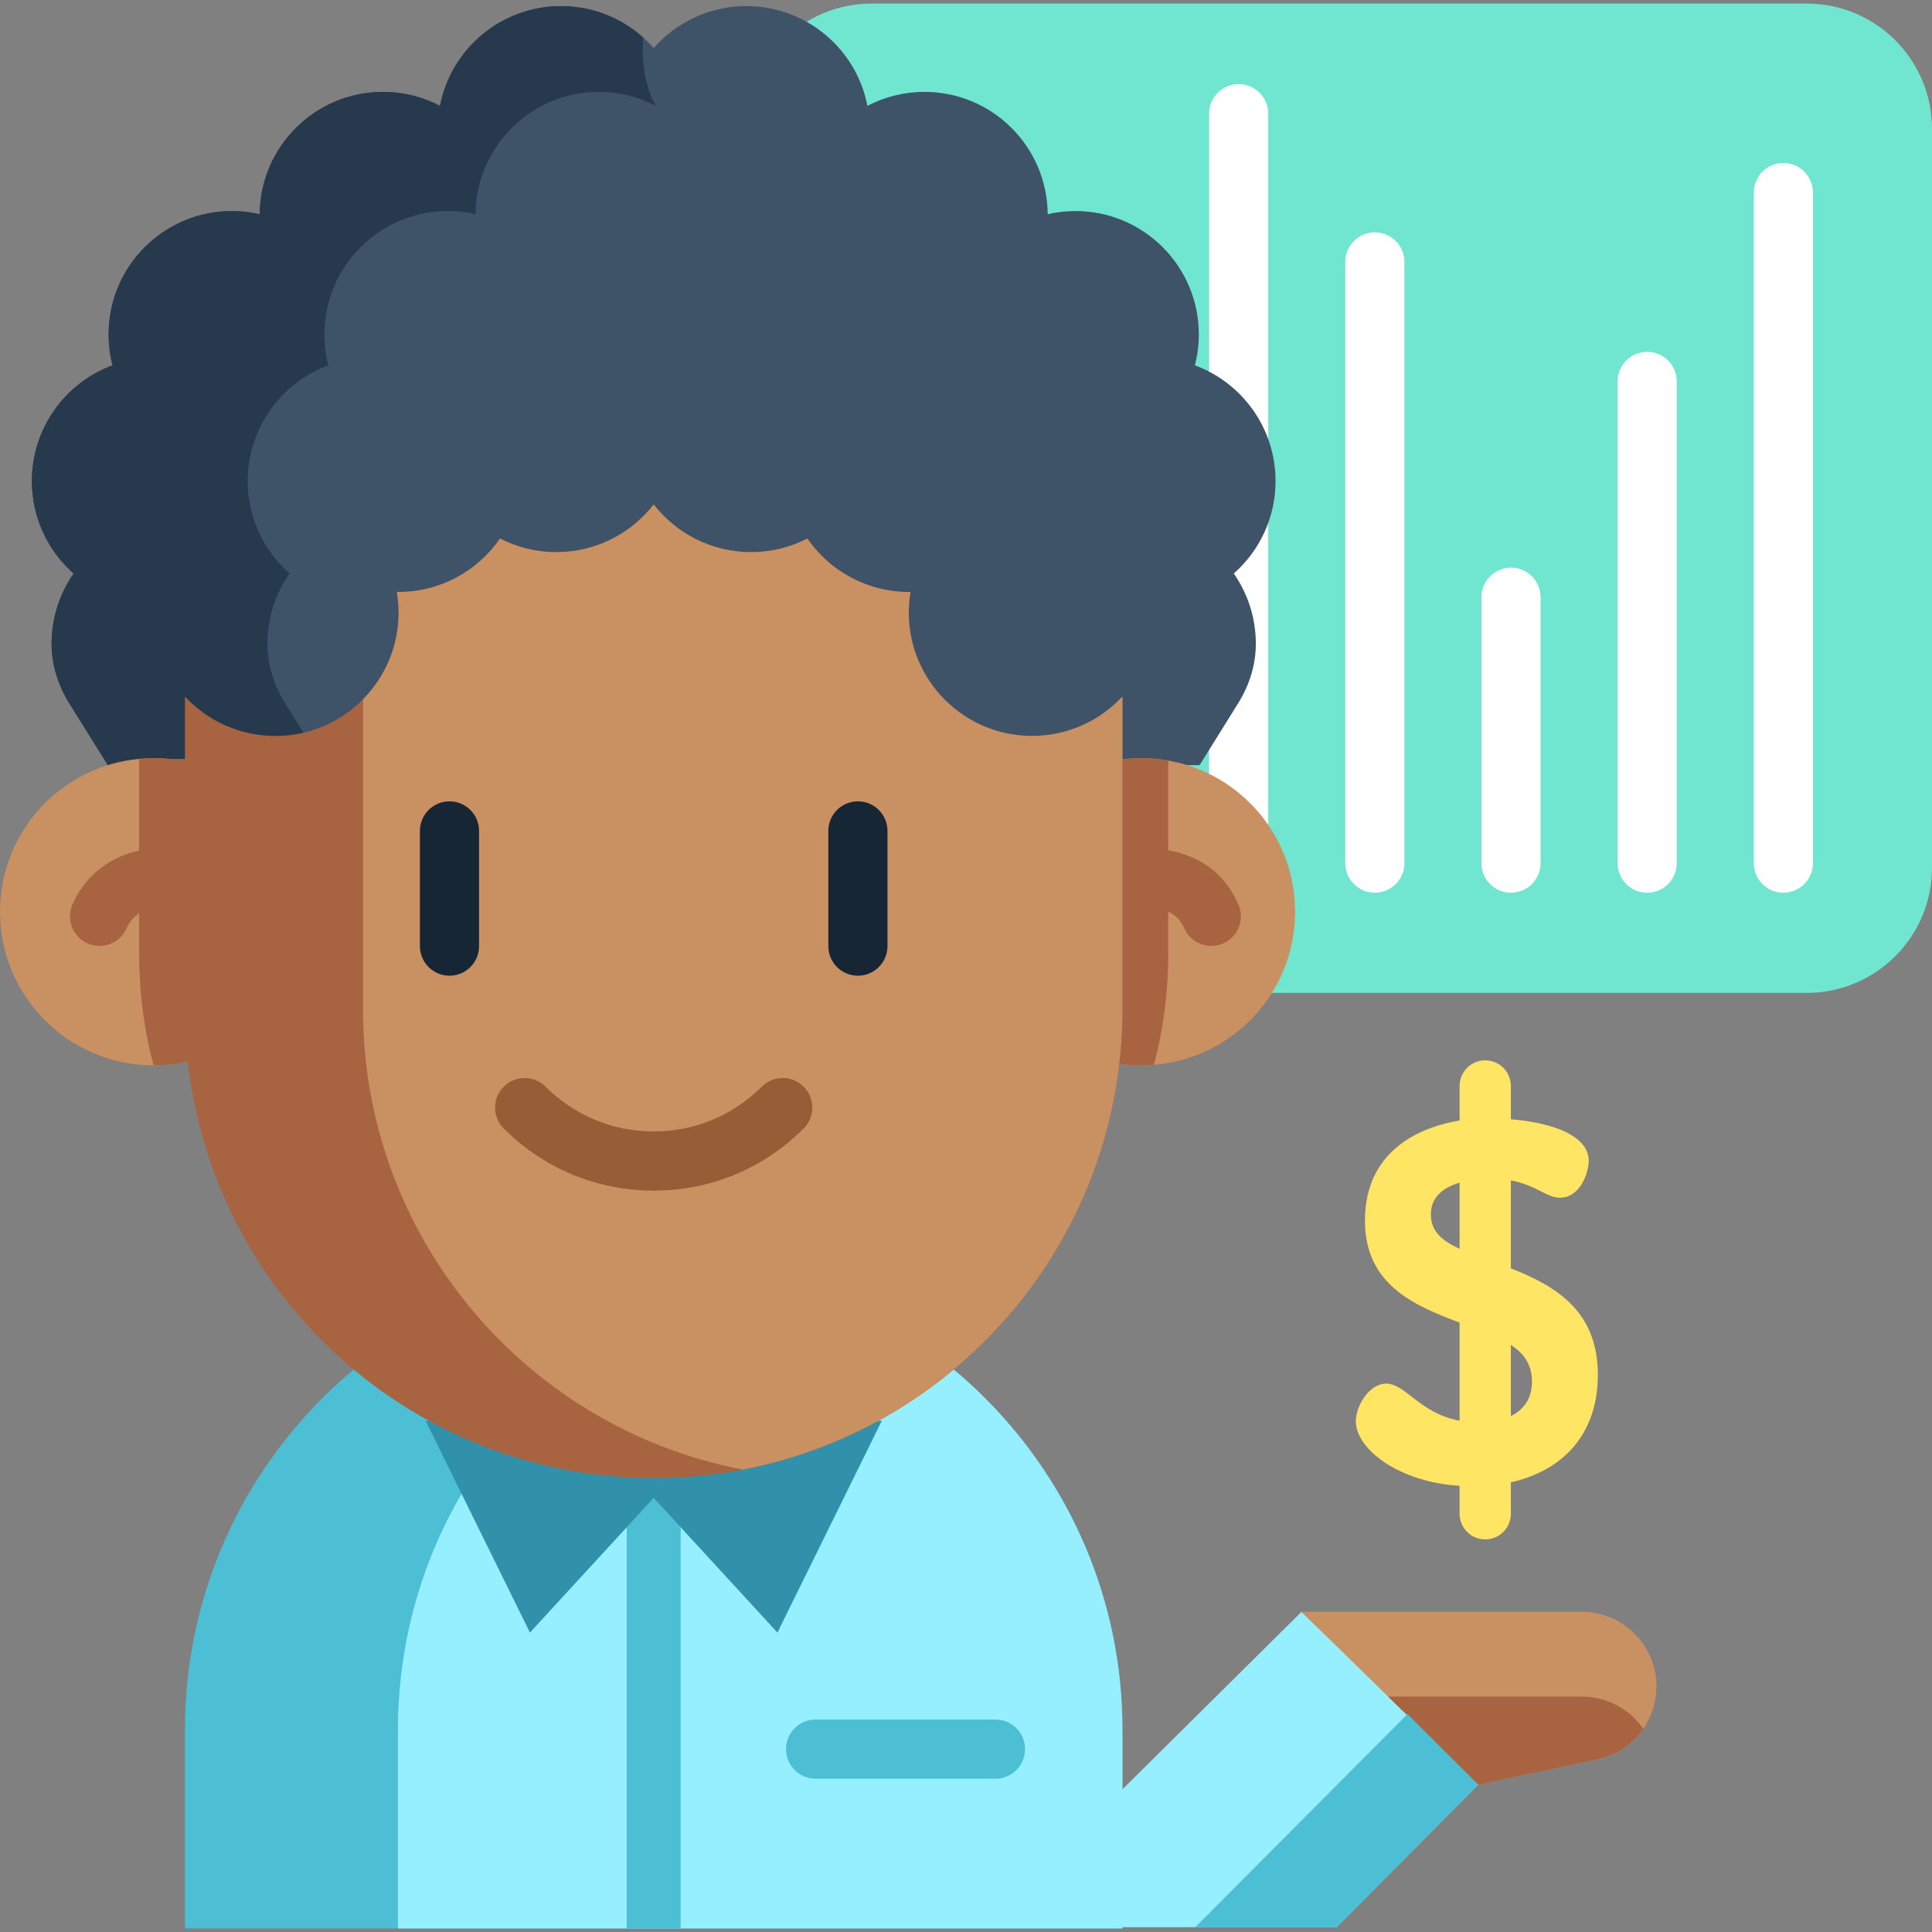 <?xml version="1.0" encoding="iso-8859-1"?>
<!-- Generator: Adobe Illustrator 19.0.0, SVG Export Plug-In . SVG Version: 6.00 Build 0)  -->
<svg xmlns="http://www.w3.org/2000/svg" xmlns:xlink="http://www.w3.org/1999/xlink" version="1.1" id="Layer_1" x="0px" y="0px" viewBox="0 0 489.954 489.954" style="enable-background:new 0 0 489.954 489.954;" xml:space="preserve" width="512" height="512">
<rect x="0" y="0" width="489.954" height="489.954" fill="#808080" stroke="none"/>
<g>
	<path style="fill:#70E6D1;" d="M221.06,251.797h237.116c17.551,0,31.778-14.228,31.778-31.778V32.685   c0-17.551-14.228-31.778-31.778-31.778H221.06c-17.551,0-31.778,14.228-31.778,31.778v187.334   C189.281,237.57,203.509,251.797,221.06,251.797z"/>
	<g>
		<path style="fill:#FFFFFF;" d="M452.257,226.396c-4.142,0-7.5-3.358-7.5-7.5V48.833c0-4.142,3.358-7.5,7.5-7.5s7.5,3.358,7.5,7.5    v170.063C459.757,223.038,456.399,226.396,452.257,226.396z"/>
		<path style="fill:#FFFFFF;" d="M383.189,226.396c-4.142,0-7.5-3.358-7.5-7.5v-67.439c0-4.142,3.358-7.5,7.5-7.5s7.5,3.358,7.5,7.5    v67.439C390.689,223.038,387.331,226.396,383.189,226.396z"/>
		<path style="fill:#FFFFFF;" d="M417.722,226.396c-4.142,0-7.5-3.358-7.5-7.5V96.724c0-4.142,3.358-7.5,7.5-7.5s7.5,3.358,7.5,7.5    v122.172C425.222,223.038,421.864,226.396,417.722,226.396z"/>
		<path style="fill:#FFFFFF;" d="M314.121,226.396c-4.142,0-7.5-3.358-7.5-7.5V28.831c0-4.142,3.358-7.5,7.5-7.5s7.5,3.358,7.5,7.5    v190.064C321.621,223.038,318.263,226.396,314.121,226.396z"/>
		<path style="fill:#FFFFFF;" d="M348.655,226.396c-4.142,0-7.5-3.358-7.5-7.5V66.425c0-4.142,3.358-7.5,7.5-7.5s7.5,3.358,7.5,7.5    v152.47C356.155,223.038,352.797,226.396,348.655,226.396z"/>
	</g>
	<path style="fill:#3E5268;" d="M304.21,194.046l9.812-15.747c2.793-4.483,4.436-9.631,4.456-14.913c0-0.039,0-0.079,0-0.118   c0-6.62-2.07-12.77-5.59-17.83c6.49-5.73,10.59-14.1,10.59-23.44c0-13.47-8.52-24.95-20.46-29.35c0.65-2.51,1-5.14,1-7.85   c0-17.28-14.01-31.28-31.28-31.28c-2.42,0-4.77,0.28-7.04,0.81c-0.13-17.16-14.08-31.03-31.27-31.03c-5.21,0-10.13,1.29-14.45,3.54   c-2.79-14.41-15.47-25.29-30.7-25.29c-9.37,0-17.77,4.12-23.5,10.64c-5.73-6.52-14.13-10.64-23.5-10.64   c-15.23,0-27.91,10.88-30.7,25.29c-4.32-2.25-9.24-3.54-14.45-3.54c-17.19,0-31.14,13.87-31.27,31.03   c-2.27-0.53-4.62-0.81-7.04-0.81c-17.27,0-31.28,14-31.28,31.28c0,2.71,0.35,5.34,1,7.85c-11.94,4.4-20.46,15.88-20.46,29.35   c0,9.34,4.1,17.71,10.59,23.44c-3.52,5.06-5.59,11.21-5.59,17.83c0,0.039,0,0.079,0,0.118c0.02,5.282,1.662,10.43,4.456,14.913   l9.812,15.747"/>
	<path style="fill:#27394C;" d="M166.318,26.837c-4.32-2.25-9.24-3.54-14.45-3.54c-17.19,0-31.14,13.87-31.27,31.03   c-2.27-0.53-4.62-0.81-7.04-0.81c-17.27,0-31.28,14-31.28,31.28c0,2.71,0.35,5.34,1,7.85c-11.94,4.4-20.46,15.88-20.46,29.35   c0,9.34,4.1,17.71,10.59,23.44c-3.52,5.06-5.59,11.21-5.59,17.83v0.12c0.02,5.28,1.66,10.43,4.45,14.91l9.82,15.75h-54.74   l-9.81-15.75c-2.79-4.48-4.44-9.63-4.46-14.91v-0.12c0-6.62,2.07-12.77,5.59-17.83c-6.49-5.73-10.59-14.1-10.59-23.44   c0-13.47,8.52-24.95,20.46-29.35c-0.65-2.51-1-5.14-1-7.85c0-17.28,14.01-31.28,31.28-31.28c2.42,0,4.77,0.28,7.04,0.81   c0.13-17.16,14.08-31.03,31.27-31.03c5.21,0,10.13,1.29,14.45,3.54c2.79-14.41,15.47-25.29,30.7-25.29c7.99,0,15.28,3,20.8,7.94   C162.668,15.927,163.648,22.237,166.318,26.837z"/>
	<path style="fill:#C99061;" d="M328.431,231.217c0,20.455-15.753,37.217-35.783,38.82c-1.045,0.089-2.107,0.133-3.17,0.133   c-2.727,0-5.384-0.275-7.952-0.815H46.905c-2.568,0.54-5.225,0.815-7.952,0.815h-0.027C17.418,270.153,0,252.726,0,231.217   c0-20.278,15.496-36.934,35.296-38.767c1.204-0.124,2.426-0.177,3.657-0.177c1.638,0,3.241,0.097,4.826,0.292h240.873   c1.585-0.195,3.188-0.292,4.826-0.292c2.311,0,4.578,0.204,6.774,0.593C314.537,196.063,328.431,212.02,328.431,231.217z"/>
	<path style="fill:#A86340;" d="M296.252,192.866v49.34c0,9.581-1.248,18.905-3.604,27.831c-1.045,0.089-2.107,0.133-3.17,0.133   c-2.727,0-5.384-0.275-7.952-0.815H46.905c-2.568,0.54-5.225,0.815-7.952,0.815h-0.027c-2.373-8.97-3.63-18.33-3.63-27.964V192.45   c1.204-0.124,2.426-0.177,3.657-0.177c1.638,0,3.241,0.097,4.826,0.292h240.873c1.585-0.195,3.188-0.292,4.826-0.292   C291.789,192.273,294.056,192.477,296.252,192.866z"/>
	<path style="fill:#A86340;" d="M307.195,239.891c-2.896,0-5.654-1.687-6.882-4.511c-3.133-7.206-12.598-4.903-13.666-4.616   c-3.983,1.131-8.106-1.189-9.238-5.174c-1.131-3.985,1.208-8.139,5.193-9.27c7.937-2.254,24.728-2.419,31.467,13.079   c1.652,3.799-0.089,8.217-3.888,9.868C309.207,239.691,308.193,239.891,307.195,239.891z"/>
	<path style="fill:#A86340;" d="M25.239,239.89c-0.999,0-2.015-0.201-2.989-0.625c-3.798-1.653-5.537-6.072-3.884-9.87   c3.811-8.755,13.718-16.875,30.088-13.412c4.052,0.857,6.643,4.837,5.785,8.89c-0.856,4.052-4.835,6.642-8.89,5.786   c-3.822-0.809-10.622-1.27-13.23,4.723C30.891,238.204,28.134,239.89,25.239,239.89z"/>
	<path style="fill:#4CBFD4;" d="M284.65,438.654v50.394H46.903v-50.394c0-65.651,53.218-118.878,118.869-118.878   c9.289,0,18.33,1.071,27.008,3.082c21.987,5.109,41.627,16.32,57.053,31.736C271.341,376.111,284.65,405.828,284.65,438.654z"/>
	<path style="fill:#96EFFF;" d="M284.65,438.654v50.394H100.919v-50.394c0-56.362,39.227-103.568,91.861-115.796   c21.987,5.109,41.627,16.32,57.053,31.736C271.341,376.111,284.65,405.828,284.65,438.654z"/>
	<rect x="158.948" y="374.839" style="fill:#4CBFD4;" width="13.653" height="114.208"/>
	<polyline style="fill:#3191AA;" points="223.623,360.309 197.155,414.019 165.773,379.858 165.775,379.858 134.394,414.019    107.926,360.309  "/>
	<path style="fill:#A86340;" d="M284.648,176.639v79.33c0,57.93-41.44,106.18-96.3,116.72c-7.3,1.41-14.85,2.15-22.58,2.15   c-65.65,0-118.86-53.22-118.86-118.87v-79.32c5.71,6.15,13.86,9.99,22.91,9.99c8.7,0,16.57-3.55,22.24-9.29   c5.58-5.65,9.03-13.41,9.03-21.98c0-1.79-0.15-3.54-0.44-5.25c0.13,0.01,0.26,0.01,0.39,0.01c10.69,0,20.12-5.36,25.77-13.55   c4.28,2.2,9.12,3.45,14.27,3.45c10.04,0,18.98-4.74,24.7-12.1c5.72,7.36,14.65,12.1,24.7,12.1c5.14,0,9.99-1.25,14.27-3.45   c5.64,8.19,15.08,13.55,25.77,13.55c0.13,0,0.26,0,0.39-0.01c-0.29,1.71-0.45,3.46-0.45,5.25c0,17.27,14.01,31.27,31.28,31.27   C270.788,186.639,278.948,182.789,284.648,176.639z"/>
	<path style="fill:#C99061;" d="M284.648,176.639v79.33c0,57.93-41.44,106.18-96.3,116.72c-54.85-10.54-96.29-58.79-96.29-116.72   v-78.62c5.58-5.65,9.03-13.41,9.03-21.98c0-1.79-0.15-3.54-0.44-5.25c0.13,0.01,0.26,0.01,0.39,0.01   c10.69,0,20.12-5.36,25.77-13.55c4.28,2.2,9.12,3.45,14.27,3.45c10.04,0,18.98-4.74,24.7-12.1c5.72,7.36,14.65,12.1,24.7,12.1   c5.14,0,9.99-1.25,14.27-3.45c5.64,8.19,15.08,13.55,25.77,13.55c0.13,0,0.26,0,0.39-0.01c-0.29,1.71-0.45,3.46-0.45,5.25   c0,17.27,14.01,31.27,31.28,31.27C270.788,186.639,278.948,182.789,284.648,176.639z"/>
	<path style="fill:#965D36;" d="M165.776,301.941c-14.365,0-27.869-5.594-38.026-15.751c-2.929-2.929-2.929-7.678,0-10.607   c2.929-2.929,7.678-2.928,10.606,0c7.324,7.324,17.062,11.357,27.419,11.357c10.357,0,20.095-4.033,27.419-11.357   c2.929-2.929,7.678-2.929,10.606,0c2.929,2.929,2.929,7.678,0,10.607C193.645,296.347,180.14,301.941,165.776,301.941z"/>
	<g>
		<g>
			<path style="fill:#172635;" d="M113.99,247.438c-4.142,0-7.5-3.358-7.5-7.5v-29.22c0-4.142,3.358-7.5,7.5-7.5s7.5,3.358,7.5,7.5     v29.22C121.49,244.08,118.132,247.438,113.99,247.438z"/>
			<path style="fill:#172635;" d="M217.564,247.438c-4.142,0-7.5-3.358-7.5-7.5v-29.22c0-4.142,3.358-7.5,7.5-7.5s7.5,3.358,7.5,7.5     v29.22C225.064,244.08,221.706,247.438,217.564,247.438z"/>
		</g>
	</g>
	<path style="fill:#4CBFD4;" d="M252.447,451.078h-45.611c-4.142,0-7.5-3.358-7.5-7.5s3.358-7.5,7.5-7.5h45.611   c4.142,0,7.5,3.358,7.5,7.5S256.59,451.078,252.447,451.078z"/>
	<g>
		<g>
			<polygon style="fill:#96EFFF;" points="374.861,452.597 338.955,488.743 249.374,488.743 330.059,408.757 356.942,434.679    "/>
			<path style="fill:#C99061;" d="M330.059,408.764l21.98,21.5l22.82,22.33l30.27-6.45c4.36-0.93,8.1-3.32,10.75-6.6     c0.29-0.36,0.58-0.74,0.84-1.13c2.13-3.07,3.36-6.8,3.36-10.76c0-10.43-8.46-18.89-18.9-18.89H330.059z"/>
			<path style="fill:#A86340;" d="M352.039,430.264l22.82,22.33l30.27-6.45c4.36-0.93,8.1-3.32,10.75-6.6     c0.29-0.36,0.58-0.74,0.84-1.13c-3.4-4.93-9.09-8.15-15.54-8.15H352.039z"/>
			<polygon style="fill:#4CBFD4;" points="374.861,452.597 338.955,488.743 303.118,488.743 356.942,434.679    "/>
		</g>
	</g>
	<path style="fill:#FFE563;" d="M405.211,348.682c0-16.203-10.543-22.502-22.058-27.026V299.35c3.365,0.626,5.692,1.791,7.626,2.773   c1.71,0.869,3.188,1.619,4.792,1.619c5.111,0,7.322-6.213,7.322-9.382c0-3.505-2.836-6.361-8.201-8.259   c-4.018-1.421-8.467-2.009-11.539-2.254v-8.446c0-3.59-2.91-6.5-6.5-6.5s-6.5,2.91-6.5,6.5v8.761   c-8.209,1.35-23.997,6.417-23.997,25.387c0,16.275,12.479,21.53,23.997,25.855v24.885c-5.576-1.015-9.192-3.789-12.124-6.073   c-2.295-1.788-4.277-3.332-6.481-3.332c-4.398,0-7.708,5.77-7.708,9.51c0,7.215,11.157,15.529,26.314,16.396v7.098   c0,3.59,2.91,6.5,6.5,6.5s6.5-2.91,6.5-6.5v-7.964C397.207,372.715,405.211,362.92,405.211,348.682z M383.154,341.067   c3.07,1.988,5.353,4.748,5.353,9.288c0,4.705-2.444,7.315-5.353,8.76V341.067z M370.154,316.705   c-4.657-2.138-7.293-4.533-7.293-8.829c0-3.825,2.568-6.588,7.293-7.947V316.705z"/>
</g>















</svg>
